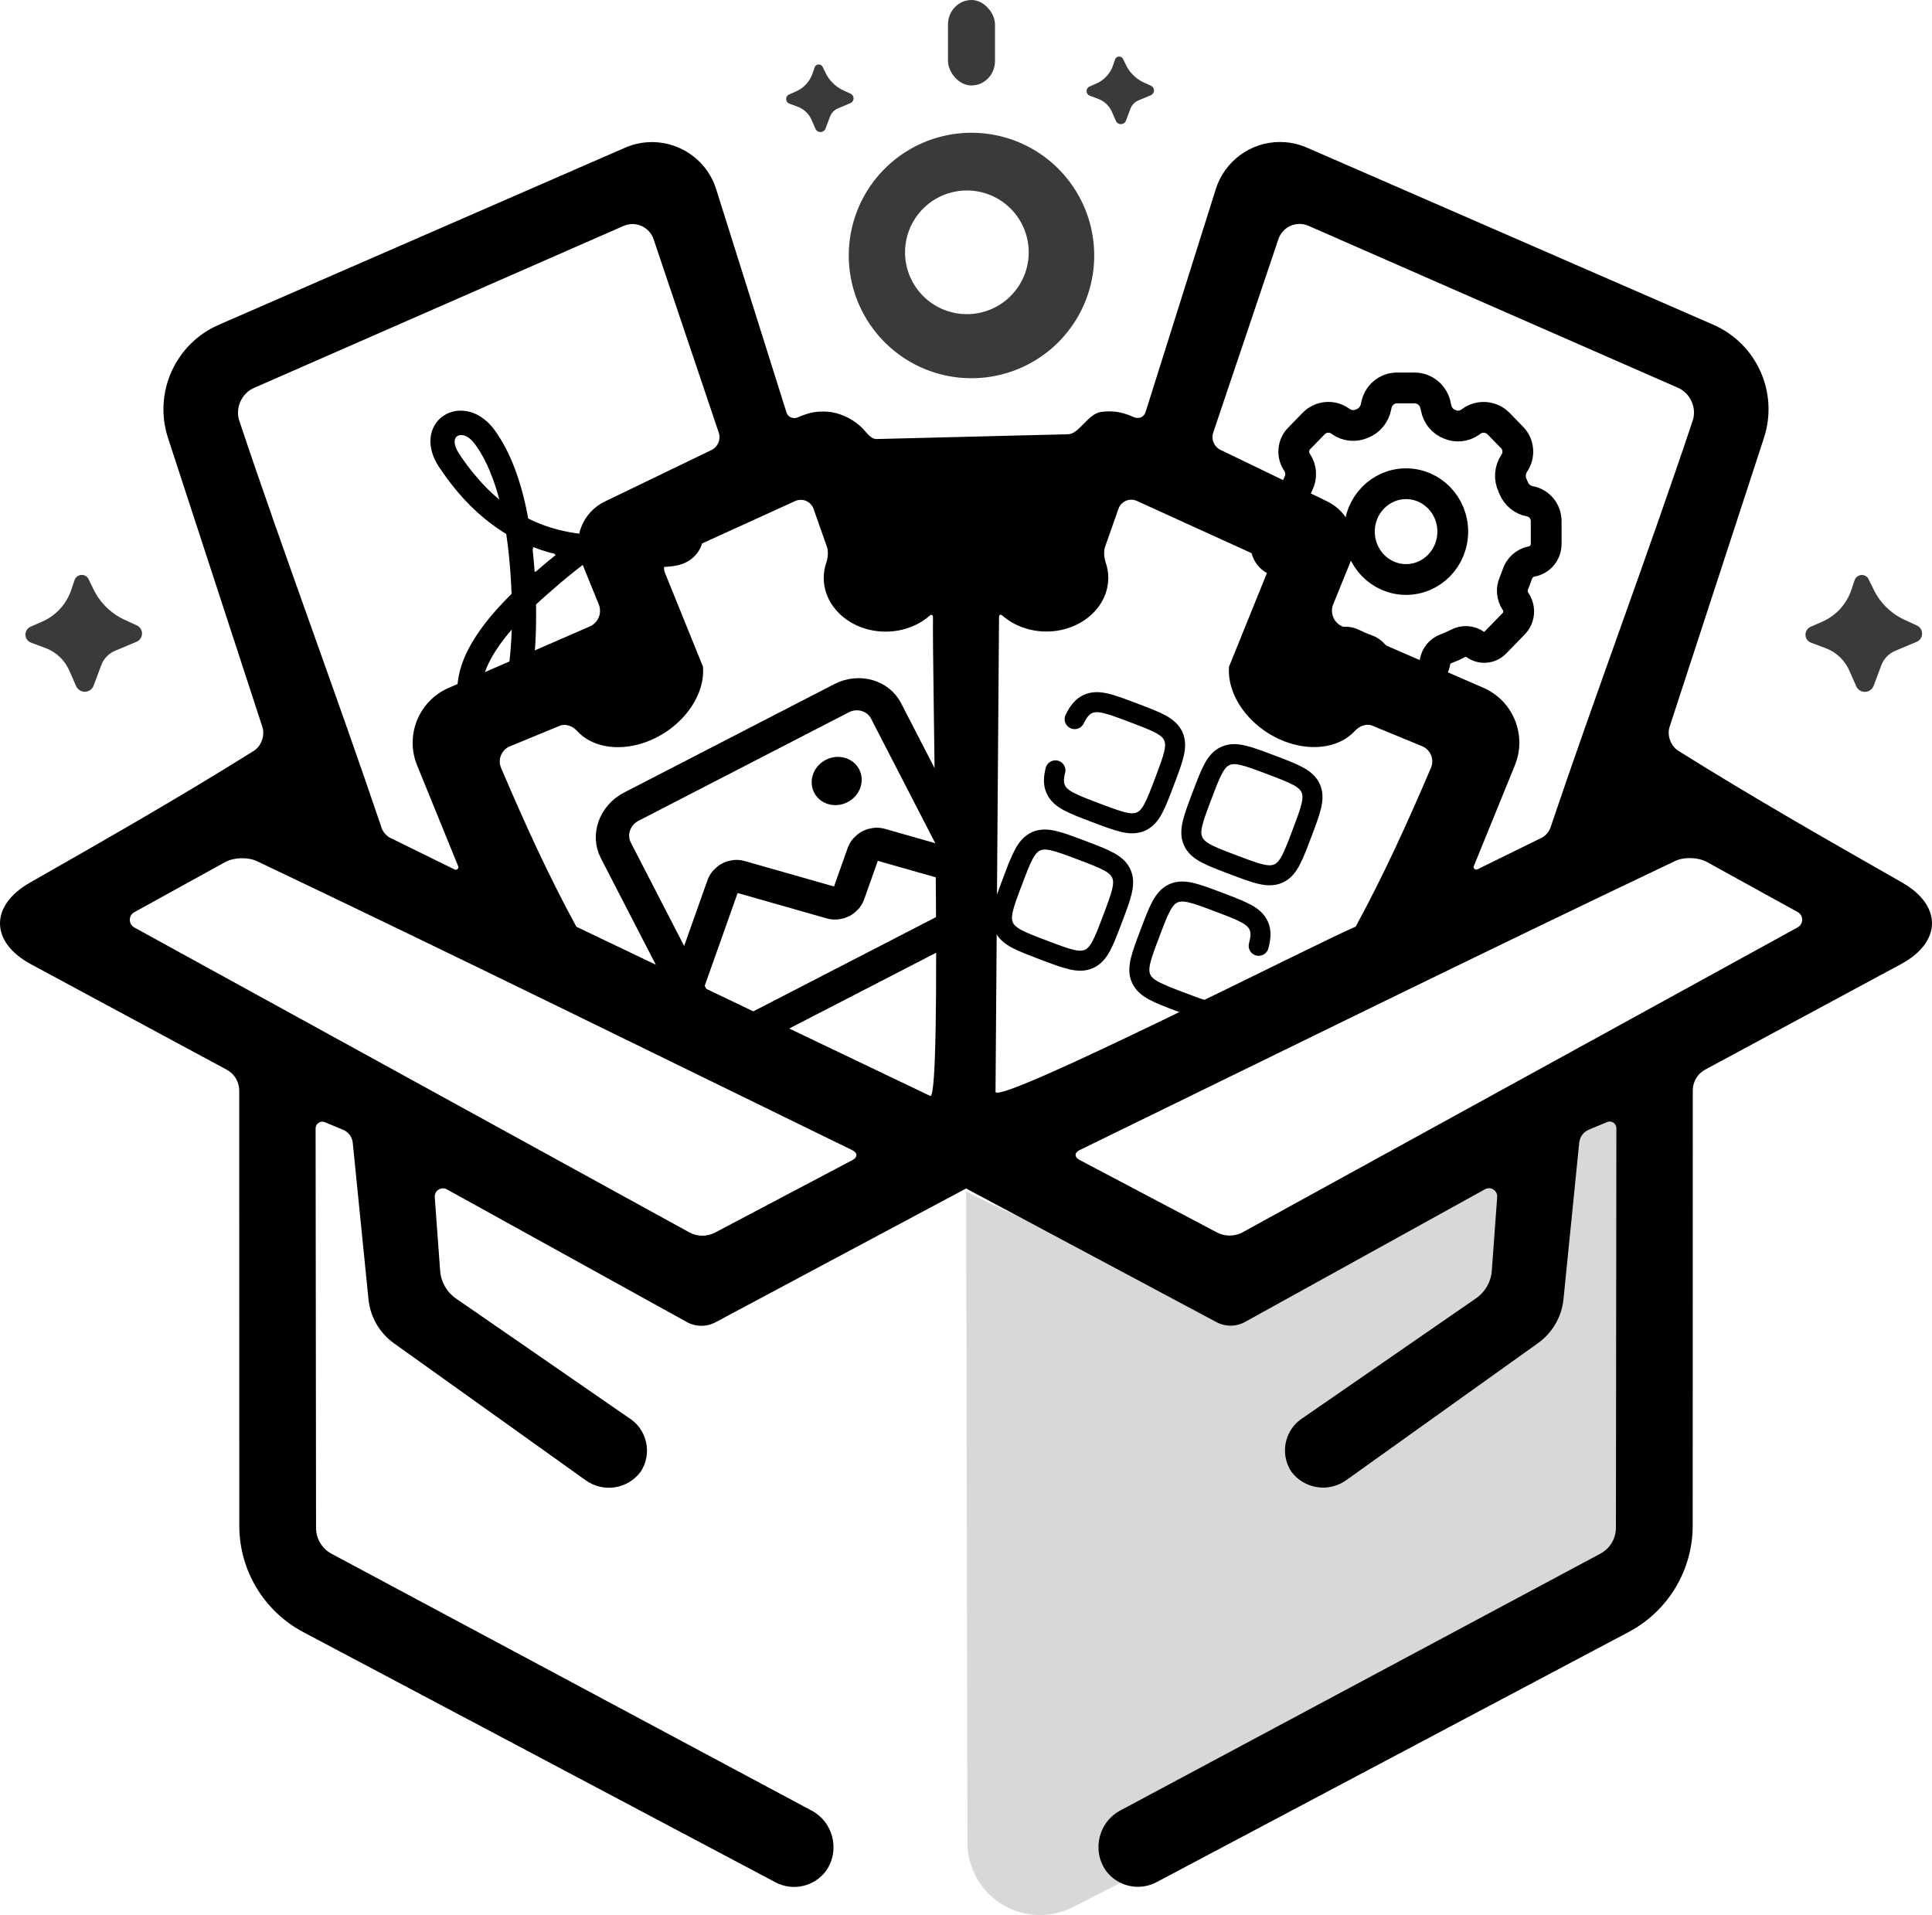 <?xml version="1.0" encoding="UTF-8" standalone="no"?>
<!-- Created with Inkscape (http://www.inkscape.org/) -->

<svg
   width="113.238mm"
   height="112.244mm"
   viewBox="0 0 113.238 112.244"
   version="1.1"
   id="svg1"
   xml:space="preserve"
   xmlns="http://www.w3.org/2000/svg"
   xmlns:svg="http://www.w3.org/2000/svg"><defs
     id="defs1" /><g
     id="layer1"
     style="display:inline"
     transform="translate(-50.76,-44.145)"><circle
       style="display:none;opacity:0.547;fill:#a8a8a8;fill-opacity:1;stroke:#000000;stroke-width:1.055;stroke-dasharray:none;stroke-opacity:0"
       id="path15"
       cx="107.379"
       cy="104.428"
       r="77.104" /><g
       id="g117"
       style="display:none;opacity:1"><path
         id="path2"
         style="display:inline;opacity:1;fill:#000000;stroke-width:0.284"
         d="m 50.383,158.62 a 7.896,8.03 0 0 0 -7.896,8.03 7.896,8.03 0 0 0 7.896,8.03 7.896,8.03 0 0 0 7.896,-8.03 7.896,8.03 0 0 0 -7.896,-8.03 z m 0,3.815 a 4.145,4.215 0 0 1 4.144,4.215 4.145,4.215 0 0 1 -4.144,4.216 4.145,4.215 0 0 1 -4.145,-4.216 4.145,4.215 0 0 1 4.145,-4.215 z" /><path
         id="rect3"
         style="display:inline;opacity:1;fill:#000000;stroke-width:0.286"
         d="m 63.43,159.777 -0.041,-0.525 a 0.422,0.422 42.769 0 0 -0.421,-0.389 h -2.154 a 1.199,1.199 135 0 0 -1.199,1.199 l 0,18.456 a 0.607,0.607 44.463 0 0 0.618,0.607 l 2.36,-0.044 a 0.797,0.797 134.782 0 0 0.782,-0.788 l 0.068,-6.1 c 1.096,0.612 2.573,1.258 3.827,1.265 4.103,-2.3e-4 6.826,-2.935 6.826,-7.038 5.7e-5,-4.103 -1.772,-7.48 -5.87,-7.673 -2.028,-0.095 -2.94,0.219 -4.566,1.154 -0.117,0.067 -0.22,0.013 -0.23,-0.121 z m 3.7,2.41 c 2,-10e-6 3.146,1.76 3.146,3.931 -1.21e-4,2.171 -1.147,3.93 -3.146,3.93 -2,1e-5 -3.621,-1.759 -3.621,-3.93 -1.43e-4,-2.171 1.621,-3.931 3.621,-3.931 z" /><path
         id="path3"
         style="display:inline;opacity:1;fill:#000000;stroke-width:0.377"
         d="m 82.941,158.37 c -4.261,-5e-5 -7.715,3.441 -7.715,7.686 -8.2e-5,4.245 3.454,7.686 7.715,7.686 2.193,-7.5e-4 4.27,-0.93 5.725,-2.538 0.241,-0.266 0.246,-0.736 0.037,-1.028 l -0.905,-1.266 c -0.24,-0.336 -0.741,-0.471 -1.094,-0.257 -0.931,0.565 -1.999,1.392 -3.413,1.391 -2.186,-0.002 -3.956,-1.246 -3.952,-2.777 2.849,0.003 5.697,-0.007 8.546,0.029 0.821,0.011 1.621,-0.633 1.648,-1.453 0.127,-3.763 -1.92,-7.473 -6.593,-7.473 z m -0.331,3.641 c 1.76,0.012 3.176,1.283 3.163,2.84 l -6.374,-0.043 c 0.013,-1.557 1.451,-2.809 3.211,-2.797 z" /><path
         id="rect98-2"
         style="opacity:1;stroke-width:0.409"
         d="m 90.988,159.567 v 13.12 a 0.837,0.837 45 0 0 0.837,0.837 l 1.937,0 a 0.792,0.792 135 0 0 0.792,-0.792 v -4.395 c 0,-1.046 -0.142,-2.782 0.206,-3.758 0.179,-0.503 0.456,-0.968 0.818,-1.341 0.859,-0.885 3.276,-0.849 4.028,0.115 0.184,0.236 0.344,0.509 0.479,0.816 0.506,1.156 0.523,3.27 0.828,4.499 0.589,2.37 1.884,4.3 4.03,5.155 1.018,0.405 2.87,0.339 3.763,-0.279 0.603,-0.418 1.166,-0.943 1.768,-1.374 0.345,-0.248 0.663,-0.067 0.678,0.358 l 0.01,0.276 a 0.771,0.771 42.949 0 0 0.798,0.743 l 1.378,-0.048 a 1.041,1.041 133.995 0 0 1.004,-1.04 v -12.752 a 0.921,0.921 45 0 0 -0.921,-0.921 h -1.502 a 0.983,0.983 135 0 0 -0.983,0.983 v 5.034 c 0,0.552 -0.02,1.448 -0.129,1.988 -0.261,1.288 -1.04,3.374 -3.358,3.352 -1.636,-0.015 -2.489,-1.31 -2.926,-2.481 -0.369,-0.989 -0.439,-2.718 -0.439,-3.776 l 0,-3.465 c 0,-0.93 -0.754,-1.685 -1.684,-1.684 -1.718,0.001 -3.556,0.005 -5.243,0.007 -0.606,7.3e-4 -1.356,0.419 -1.674,0.935 l -0.279,0.452 a 0.292,0.292 14.624 0 1 -0.54,-0.141 l -0.028,-0.652 a 0.628,0.628 43.922 0 0 -0.624,-0.601 l -2.175,-0.011 a 0.843,0.843 135.149 0 0 -0.848,0.843 z" /><path
         d="m 113.2,189.282 0.007,-1.226 c 0.004,-0.749 -0.476,-0.989 -1.088,-0.557 -1.175,0.83 -2.543,1.55 -2.584,-0.425 l 2.6e-4,-6.089 a 0.355,0.355 134.881 0 1 0.354,-0.355 l 3.129,-0.013 a 0.198,0.198 134.88 0 0 0.197,-0.198 v -1.715 a 0.226,0.226 44.866 0 0 -0.227,-0.226 l -3.187,0.015 a 0.293,0.293 45.068 0 1 -0.295,-0.295 l 0.021,-2.95 a 0.28,0.28 45.071 0 0 -0.281,-0.282 l -2.085,0.01 a 0.276,0.276 134.719 0 0 -0.275,0.278 l 0.015,2.949 a 0.259,0.259 134.341 0 1 -0.254,0.26 l -1.385,0.025 a 0.249,0.249 134.451 0 0 -0.244,0.249 l 0.002,1.675 a 0.225,0.225 45.157 0 0 0.224,0.225 l 1.316,0.009 a 0.333,0.333 45.281 0 1 0.331,0.334 l -0.022,7.435 a 3.079,3.079 33.37 0 0 4.303,2.834 l 1.024,-0.444 a 1.667,1.667 123.451 0 0 1.004,-1.52 z"
         id="text100"
         style="font-weight:600;font-size:22.997px;font-family:'Source Han Sans TW';-inkscape-font-specification:'Source Han Sans TW, Semi-Bold';opacity:1;stroke-width:0.479"
         transform="scale(1.104,0.906)"
         aria-label="t" /><path
         id="path103"
         style="opacity:1;stroke-width:0.265"
         d="m 136.426,155.388 c 0,1.028 -0.834,1.862 -1.862,1.862 -1.028,0 -1.862,-0.834 -1.862,-1.862 0,-1.028 0.834,-1.862 1.862,-1.862 1.028,0 1.862,0.834 1.862,1.862 z m -3.011,3.483 h 2.091 a 0.736,0.736 45 0 1 0.736,0.736 v 13.029 a 0.665,0.665 135 0 1 -0.665,0.665 h -2.078 a 0.773,0.773 45 0 1 -0.773,-0.773 v -12.968 a 0.689,0.689 135 0 1 0.689,-0.689 z"
         transform="translate(-5.896,0.044)" /><path
         id="path104"
         style="opacity:1;stroke-width:0.265"
         d="m 127.594,153.061 h 1.818 a 1.139,1.139 45 0 1 1.139,1.139 v 18.097 a 1.194,1.194 135 0 1 -1.194,1.194 l -1.762,0 a 1.194,1.194 45 0 1 -1.194,-1.194 v -18.041 a 1.194,1.194 135 0 1 1.194,-1.194 z"
         transform="translate(5.569,-0.054)" /><path
         id="path110"
         style="opacity:1;stroke-width:0.265"
         d="m 136.426,155.388 c 0,1.028 -0.834,1.862 -1.862,1.862 -1.028,0 -1.862,-0.834 -1.862,-1.862 0,-1.028 0.834,-1.862 1.862,-1.862 1.028,0 1.862,0.834 1.862,1.862 z m -3.011,3.483 h 2.091 a 0.736,0.736 45 0 1 0.736,0.736 v 13.029 a 0.665,0.665 135 0 1 -0.665,0.665 h -2.078 a 0.773,0.773 45 0 1 -0.773,-0.773 v -12.968 a 0.689,0.689 135 0 1 0.689,-0.689 z"
         transform="translate(4.941,-0.064)" /><path
         id="rect111"
         style="opacity:1;fill:#000000;stroke-width:0.282"
         d="m 144.711,159.819 v 1.42 a 1.005,1.005 45.011 0 0 1.005,1.005 l 6.295,0.002 a 0.354,0.354 66.097 0 1 0.262,0.591 l -7.187,7.934 a 1.509,1.509 65.9 0 0 1.128,2.522 l 11.179,-0.073 a 0.618,0.618 135.139 0 0 0.614,-0.611 l 0.019,-1.707 a 0.748,0.748 45.392 0 0 -0.746,-0.756 l -6.171,-0.014 a 0.383,0.383 65.692 0 1 -0.287,-0.635 l 6.769,-7.719 a 1.77,1.77 65.789 0 0 -1.321,-2.938 l -10.515,-0.06 a 1.039,1.039 135.163 0 0 -1.045,1.039 z"
         transform="translate(-1.067,-0.29)" /><path
         id="path113"
         style="display:inline;opacity:1;fill:#000000;stroke-width:0.377"
         d="m 82.941,158.37 c -4.261,-5e-5 -7.715,3.441 -7.715,7.686 -8.2e-5,4.245 3.454,7.686 7.715,7.686 2.193,-7.5e-4 4.27,-0.93 5.725,-2.538 0.241,-0.266 0.246,-0.736 0.037,-1.028 l -0.905,-1.266 c -0.24,-0.336 -0.741,-0.471 -1.094,-0.257 -0.931,0.565 -1.999,1.392 -3.413,1.391 -2.186,-0.002 -3.956,-1.246 -3.952,-2.777 2.849,0.003 5.697,-0.007 8.546,0.029 0.821,0.011 1.621,-0.633 1.648,-1.453 0.127,-3.763 -1.92,-7.473 -6.593,-7.473 z m -0.331,3.641 c 1.76,0.012 3.176,1.283 3.163,2.84 l -6.374,-0.043 c 0.013,-1.557 1.451,-2.809 3.211,-2.797 z"
         transform="translate(83.775,-0.055)" /></g><g
       id="g7"
       style="display:inline;opacity:0.772"
       transform="translate(0.265,0.265)"><path
         id="path1"
         style="opacity:1;fill:#000000;stroke-width:0.283"
         d="m 107.436,51.662 a 7.193,7.193 0 0 0 -7.193,7.193 7.193,7.193 0 0 0 7.193,7.193 7.193,7.193 0 0 0 7.193,-7.193 7.193,7.193 0 0 0 -7.193,-7.193 z m -0.27,3.383 a 3.624,3.624 0 0 1 3.624,3.624 3.624,3.624 0 0 1 -3.624,3.624 3.624,3.624 0 0 1 -3.624,-3.624 3.624,3.624 0 0 1 3.624,-3.624 z" /><rect
         style="opacity:1;fill:#000000;stroke-width:0.284"
         id="rect4"
         width="2.756"
         height="5.01"
         x="106.058"
         y="43.88"
         ry="1.437" /><path
         id="rect5"
         style="opacity:1;stroke-width:0.227"
         transform="matrix(0.732,0.681,-0.681,0.733,0,0)"
         d="m 104.878,-32.22 0.369,0.141 a 2.18,2.18 1.435 0 0 1.457,0.036 l 0.439,-0.144 a 0.303,0.303 48.09 0 1 0.37,0.412 l -0.324,0.718 a 0.858,0.858 90.966 0 0 -0.011,0.679 l 0.281,0.683 a 0.319,0.319 135.451 0 1 -0.421,0.414 l -0.534,-0.229 a 1.429,1.429 0.417 0 0 -1.109,-0.008 l -0.483,0.199 a 0.291,0.291 45.477 0 1 -0.377,-0.384 l 0.173,-0.4 a 1.797,1.797 89.622 0 0 -0.01,-1.447 l -0.146,-0.326 a 0.257,0.257 133.421 0 1 0.327,-0.345 z" /><path
         id="path21"
         style="opacity:1;stroke-width:0.227"
         transform="matrix(0.732,0.681,-0.681,0.733,17.608,-0.464)"
         d="m 104.878,-32.22 0.369,0.141 a 2.18,2.18 1.435 0 0 1.457,0.036 l 0.439,-0.144 a 0.303,0.303 48.09 0 1 0.37,0.412 l -0.324,0.718 a 0.858,0.858 90.966 0 0 -0.011,0.679 l 0.281,0.683 a 0.319,0.319 135.451 0 1 -0.421,0.414 l -0.534,-0.229 a 1.429,1.429 0.417 0 0 -1.109,-0.008 l -0.483,0.199 a 0.291,0.291 45.477 0 1 -0.377,-0.384 l 0.173,-0.4 a 1.797,1.797 89.622 0 0 -0.01,-1.447 l -0.146,-0.326 a 0.257,0.257 133.421 0 1 0.327,-0.345 z" /><path
         id="path23"
         style="opacity:1;stroke-width:0.227"
         transform="matrix(1.267,1.178,-1.178,1.268,-115.151,-4.865)"
         d="m 104.878,-32.22 0.369,0.141 a 2.18,2.18 1.435 0 0 1.457,0.036 l 0.439,-0.144 a 0.303,0.303 48.09 0 1 0.37,0.412 l -0.324,0.718 a 0.858,0.858 90.966 0 0 -0.011,0.679 l 0.281,0.683 a 0.319,0.319 135.451 0 1 -0.421,0.414 l -0.534,-0.229 a 1.429,1.429 0.417 0 0 -1.109,-0.008 l -0.483,0.199 a 0.291,0.291 45.477 0 1 -0.377,-0.384 l 0.173,-0.4 a 1.797,1.797 89.622 0 0 -0.01,-1.447 l -0.146,-0.326 a 0.257,0.257 133.421 0 1 0.327,-0.345 z" /><path
         id="path25"
         style="opacity:1;stroke-width:0.227"
         transform="matrix(1.267,1.178,-1.178,1.268,-10.818,-4.86)"
         d="m 104.878,-32.22 0.369,0.141 a 2.18,2.18 1.435 0 0 1.457,0.036 l 0.439,-0.144 a 0.303,0.303 48.09 0 1 0.37,0.412 l -0.324,0.718 a 0.858,0.858 90.966 0 0 -0.011,0.679 l 0.281,0.683 a 0.319,0.319 135.451 0 1 -0.421,0.414 l -0.534,-0.229 a 1.429,1.429 0.417 0 0 -1.109,-0.008 l -0.483,0.199 a 0.291,0.291 45.477 0 1 -0.377,-0.384 l 0.173,-0.4 a 1.797,1.797 89.622 0 0 -0.01,-1.447 l -0.146,-0.326 a 0.257,0.257 133.421 0 1 0.327,-0.345 z" /></g><g
       id="g29"
       style="display:inline"><g
         transform="matrix(0.88,-0.454,0.426,0.826,81.658,90.391)"
         id="Shape"
         style="fill:none;fill-rule:evenodd;stroke:none;stroke-width:1"><path
           d="m 5,4 h 14 c 1.105,0 2,0.895 2,2 v 12 c 0,1.105 -0.895,2 -2,2 H 5 C 3.895,20 3,19.105 3,18 V 6 C 3,4.895 3.895,4 5,4 Z"
           stroke="#000000"
           stroke-width="2"
           stroke-linecap="round"
           stroke-linejoin="round"
           id="path1-1" /><path
           d="m 3,15.75 4.72,-4.72 c 0.141,-0.141 0.331,-0.22 0.53,-0.22 0.199,0 0.39,0.079 0.53,0.22 l 4.189,4.189 c 0.141,0.141 0.331,0.22 0.53,0.22 0.199,0 0.39,-0.079 0.53,-0.22 l 1.939,-1.939 c 0.141,-0.141 0.331,-0.22 0.53,-0.22 0.199,0 0.39,0.079 0.53,0.22 L 21,17.25"
           stroke="#000000"
           stroke-width="2"
           stroke-linecap="round"
           stroke-linejoin="round"
           id="path2-7" /><circle
           cx="16.5"
           cy="8.5"
           r="1.5"
           id="circle2"
           fill="#000000" /></g><g
         style="fill:none"
         id="g27"
         transform="matrix(1.203,0,0,1.203,119.097,60.868)"><path
           fill-rule="evenodd"
           clip-rule="evenodd"
           d="M 11.018,19 C 10.66,19 10.355,18.735 10.297,18.373 10.243,18.08 10.038,17.841 9.762,17.75 9.537,17.671 9.316,17.577 9.103,17.47 8.848,17.337 8.543,17.357 8.307,17.522 8.022,17.733 7.629,17.7 7.381,17.445 L 6.414,16.453 C 6.153,16.186 6.119,15.765 6.334,15.458 6.499,15.21 6.523,14.891 6.396,14.621 6.313,14.433 6.239,14.241 6.176,14.045 6.085,13.736 5.834,13.505 5.525,13.445 5.153,13.384 4.878,13.056 4.875,12.669 v -1.241 c -0.002,-0.446 0.312,-0.827 0.741,-0.9 C 5.941,10.464 6.213,10.236 6.338,9.921 6.375,9.832 6.414,9.744 6.455,9.657 6.62,9.33 6.597,8.937 6.395,8.633 6.142,8.273 6.181,7.778 6.487,7.464 L 7.197,6.735 C 7.548,6.375 8.101,6.329 8.504,6.625 l 0.022,0.016 c 0.301,0.208 0.684,0.245 1.018,0.1 C 9.902,6.609 10.165,6.294 10.238,5.912 L 10.247,5.878 C 10.328,5.372 10.754,5 11.254,5 h 0.858 c 0.513,-2.4e-4 0.951,0.381 1.035,0.9 l 0.016,0.07 c 0.069,0.366 0.319,0.669 0.659,0.8 0.328,0.144 0.706,0.107 1,-0.1 l 0.049,-0.036 c 0.413,-0.306 0.982,-0.259 1.343,0.111 l 0.654,0.672 c 0.328,0.338 0.369,0.87 0.098,1.257 -0.213,0.324 -0.24,0.739 -0.071,1.089 l 0.042,0.1 c 0.137,0.342 0.432,0.589 0.786,0.658 0.462,0.077 0.802,0.486 0.803,0.966 V 12.6 c -10e-5,0.423 -0.299,0.785 -0.706,0.854 -0.335,0.066 -0.608,0.315 -0.711,0.648 -0.045,0.133 -0.096,0.267 -0.152,0.4 -0.13,0.293 -0.101,0.634 0.076,0.9 0.234,0.334 0.198,0.792 -0.086,1.083 l -0.908,0.932 c -0.26,0.266 -0.669,0.3 -0.967,0.081 -0.249,-0.174 -0.572,-0.194 -0.839,-0.05 -0.19,0.097 -0.386,0.182 -0.585,0.257 -0.279,0.099 -0.484,0.344 -0.538,0.641 -0.057,0.374 -0.37,0.651 -0.739,0.654 z"
           stroke="#000000"
           stroke-width="1.5"
           stroke-linecap="round"
           stroke-linejoin="round"
           id="path1-2" /><path
           fill-rule="evenodd"
           clip-rule="evenodd"
           d="m 13.975,12 c 0,1.288 -1.018,2.333 -2.275,2.333 -1.256,0 -2.275,-1.044 -2.275,-2.333 0,-1.288 1.018,-2.333 2.275,-2.333 1.256,0 2.275,1.045 2.275,2.333 z"
           stroke="#000000"
           stroke-width="1.5"
           stroke-linecap="round"
           stroke-linejoin="round"
           id="path2-72" /></g><g
         style="fill:none"
         id="g28"
         transform="matrix(0.732,0.277,-0.277,0.732,113.127,82.292)"><path
           d="M 2.551,4.5 C 2.615,3.85 2.759,3.412 3.086,3.086 3.672,2.5 4.614,2.5 6.5,2.5 8.386,2.5 9.328,2.5 9.914,3.086 10.5,3.672 10.5,4.614 10.5,6.5 c 0,1.886 0,2.828 -0.586,3.414 C 9.328,10.5 8.386,10.5 6.5,10.5 4.614,10.5 3.672,10.5 3.086,9.914 2.776,9.605 2.63,9.196 2.562,8.601"
           stroke="#1c274c"
           stroke-width="1.5"
           stroke-linecap="round"
           id="path1-26"
           style="stroke:#000000" /><path
           d="M 21.449,15.5 C 21.385,14.85 21.241,14.412 20.914,14.086 20.328,13.5 19.386,13.5 17.5,13.5 c -1.886,0 -2.828,0 -3.414,0.586 C 13.5,14.672 13.5,15.614 13.5,17.5 c 0,1.886 0,2.828 0.586,3.414 C 14.672,21.5 15.614,21.5 17.5,21.5 c 1.886,0 2.828,0 3.414,-0.586 0.327,-0.327 0.471,-0.764 0.535,-1.414"
           stroke="#1c274c"
           stroke-width="1.5"
           stroke-linecap="round"
           id="path2-1"
           style="stroke:#000000" /><path
           d="m 2.5,17.5 c 0,-1.886 0,-2.828 0.586,-3.414 C 3.672,13.5 4.614,13.5 6.5,13.5 c 1.886,0 2.828,0 3.414,0.586 C 10.5,14.672 10.5,15.614 10.5,17.5 c 0,1.886 0,2.828 -0.586,3.414 C 9.328,21.5 8.386,21.5 6.5,21.5 4.614,21.5 3.672,21.5 3.086,20.914 2.5,20.328 2.5,19.386 2.5,17.5 Z"
           stroke="#1c274c"
           stroke-width="1.5"
           id="path3-0"
           style="stroke:#000000" /><path
           d="m 13.5,6.5 c 0,-1.886 0,-2.828 0.586,-3.414 C 14.672,2.5 15.614,2.5 17.5,2.5 c 1.886,0 2.828,0 3.414,0.586 C 21.5,3.672 21.5,4.614 21.5,6.5 c 0,1.886 0,2.828 -0.586,3.414 C 20.328,10.5 19.386,10.5 17.5,10.5 c -1.886,0 -2.828,0 -3.414,-0.586 C 13.5,9.328 13.5,8.386 13.5,6.5 Z"
           stroke="#1c274c"
           stroke-width="1.5"
           id="path4"
           style="stroke:#000000" /></g><path
         id="rect117"
         style="display:inline;opacity:1;stroke-width:0.265"
         d="m 135.424,-15.068 c -1.49,0.842 -2.268,2.548 -1.927,4.225 l 2.734,13.422 c 0.065,0.32 -0.147,0.571 -0.472,0.599 -0.308,0.026 -0.628,0.08 -0.939,0.186 -0.268,0.091 -0.672,0.314 -0.893,0.49 -0.588,0.469 -0.496,1.749 -1.025,2.059 l -9.696,5.696 c -0.3,0.17 -0.704,-0.06 -1.034,-0.155 -0.589,-0.17 -1.34,-0.191 -2.05,0.06 -0.266,0.094 -0.67,0.319 -0.889,0.498 -0.254,0.208 -0.47,0.45 -0.655,0.697 -0.195,0.261 -0.522,0.307 -0.758,0.082 L 107.889,3.359 C 106.189,1.744 103.463,1.959 102.036,3.821 L 86.242,24.438 c -1.695,2.212 -1.43,5.349 0.61,7.246 l 13.05,12.134 c 0.383,0.356 0.49,1.016 0.237,1.473 -2.455,4.441 -5.091,8.777 -7.729,13.111 -1.416,2.326 -0.351,4.188 2.373,4.156 l 13.035,-0.156 c 0.509,-0.006 0.979,0.268 1.226,0.712 l 12.372,22.314 c 1.266,2.283 3.69,3.68 6.3,3.631 l 31.317,-0.59 c 1.152,-0.022 2.115,-0.882 2.266,-2.025 0.152,-1.476 -1.043,-2.742 -2.525,-2.677 L 126.941,84.24 c -0.635,0.009 -1.223,-0.331 -1.531,-0.885 L 114.035,62.884 c -0.135,-0.244 0.021,-0.547 0.298,-0.578 l 1.148,-0.129 c 0.341,-0.039 0.676,0.113 0.871,0.395 l 5.251,7.573 c 0.593,0.855 1.525,1.413 2.558,1.531 l 13.727,1.576 c 1.259,0.145 2.401,-0.746 2.568,-2.002 0.095,-1.274 -0.885,-2.374 -2.162,-2.426 l -12.234,-1.207 c -0.648,-0.064 -1.233,-0.419 -1.59,-0.964 l -2.371,-3.625 c -0.21,-0.321 0.02,-0.746 0.403,-0.746 l 16.076,-0.016 c 0.591,-4.91e-4 1.142,-0.3 1.464,-0.797 l 9.049,-13.984 16.638,-0.262 c 0.591,-0.009 1.137,-0.317 1.451,-0.818 l 8.534,-13.623 c 0.203,-0.325 0.686,-0.294 0.847,0.054 l 1.818,3.931 c 0.273,0.592 0.264,1.275 -0.025,1.859 l -5.46,11.014 c -0.633,1.11 -0.22,2.524 0.911,3.119 1.153,0.524 2.514,0.028 3.059,-1.116 L 182.803,39.165 c 0.447,-0.939 0.468,-2.025 0.057,-2.981 l -3.638,-8.466 c -0.135,-0.315 -0.087,-0.68 0.127,-0.948 l 0.718,-0.905 c 0.173,-0.219 0.513,-0.191 0.648,0.054 l 11.329,20.496 c 0.307,0.556 0.284,1.235 -0.06,1.768 l -17.274,26.743 c -0.841,1.223 -0.4,2.906 0.932,3.56 1.049,0.478 2.29,0.117 2.919,-0.848 l 17.099,-26.244 c 1.425,-2.187 1.525,-4.983 0.26,-7.267 l -12.363,-22.318 c -0.246,-0.445 -0.229,-0.99 0.046,-1.418 l 7.04,-10.97 c 1.471,-2.292 0.457,-4.183 -2.266,-4.215 -5.074,-0.06 -10.148,-0.123 -15.214,-0.395 -0.522,-0.028 -1.025,-0.469 -1.124,-0.981 l -3.373,-17.497 c -0.527,-2.736 -3.048,-4.623 -5.821,-4.358 l -25.854,2.466 c -0.551,0.053 -1.085,0.22 -1.567,0.493 z m 3.866,3.474 23.552,-2.196 c 0.784,-0.073 1.539,0.494 1.682,1.267 1.524,8.215 2.78,16.744 4.277,24.941 0.039,0.215 -0.03,0.535 -0.155,0.714 l -2.413,3.468 c -0.079,0.113 -0.257,0.069 -0.273,-0.068 l -0.761,-6.341 c -0.227,-1.889 -1.92,-3.253 -3.814,-3.071 l -8.984,0.861 c -0.54,0.052 -1.023,-0.337 -1.088,-0.875 L 150.99,4.437 C 150.815,2.985 149.542,1.919 148.082,2.001 l -6.933,0.391 c -0.419,0.024 -0.79,-0.268 -0.866,-0.681 l -2.155,-11.77 c -0.138,-0.754 0.4,-1.464 1.163,-1.535 z M 104.182,7.873 c 0.465,-0.609 1.352,-0.689 1.918,-0.173 l 8.838,8.066 c 0.31,0.283 0.361,0.752 0.119,1.095 l -4.006,5.672 c -0.844,1.195 -0.615,2.839 0.523,3.758 l 2.091,1.687 c 0.422,0.341 0.496,0.956 0.165,1.387 l -5.491,7.161 c -1.158,1.51 -0.9,3.668 0.583,4.862 l 4.974,4.007 c 0.108,0.087 0.051,0.261 -0.087,0.268 l -4.22,0.209 c -0.218,0.011 -0.526,-0.1 -0.687,-0.248 C 102.744,40.01 96.177,34.424 90.019,28.778 89.439,28.247 89.359,27.306 89.836,26.68 Z m 33.564,-0.185 c 0.137,-0.175 0.341,-0.285 0.563,-0.303 l 7.99,-0.63 c 0.36,-0.028 0.679,0.232 0.723,0.591 l 0.722,5.914 c 0.751,1.661 3.047,2.631 5.235,2.211 1.599,-0.308 2.762,-1.293 3.045,-2.499 0.086,-0.365 0.368,-0.712 0.741,-0.755 l 3.137,-0.362 c 0.533,-0.062 1.012,0.32 1.067,0.854 0.354,3.42 0.63,6.837 0.653,10.283 -1.513,1.925 -13.153,19.189 -13.764,18.71 L 134.548,17.263 c -0.074,-0.136 -0.014,-0.209 0.138,-0.177 0.878,0.188 1.848,0.034 2.695,-0.434 1.754,-0.972 2.491,-2.994 1.648,-4.516 -0.15,-0.269 -0.344,-0.51 -0.575,-0.717 -0.2,-0.179 -0.424,-0.507 -0.469,-0.772 l -0.395,-2.339 c -0.037,-0.219 0.02,-0.444 0.157,-0.62 z m -16.394,9.094 c 0.221,-0.023 0.442,0.048 0.609,0.196 l 1.774,1.575 c 0.201,0.178 0.36,0.543 0.406,0.807 0.053,0.306 0.154,0.598 0.303,0.867 0.844,1.522 2.949,1.968 4.703,0.996 0.846,-0.47 1.49,-1.211 1.796,-2.055 0.053,-0.146 0.147,-0.158 0.223,-0.023 1.358,2.564 14.085,24.302 13.467,24.614 l -22.958,1.38 c -2.91,-1.846 -5.661,-3.891 -8.374,-6.004 -0.423,-0.329 -0.493,-0.938 -0.158,-1.357 l 1.97,-2.468 c 0.235,-0.294 0.677,-0.35 1.032,-0.229 1.173,0.4 2.624,-0.065 3.733,-1.258 1.516,-1.633 1.911,-4.094 0.9,-5.611 l -4.631,-3.746 c -0.281,-0.227 -0.333,-0.636 -0.118,-0.926 l 4.769,-6.441 c 0.132,-0.179 0.334,-0.294 0.556,-0.317 z m 55.519,-6.833 c 0.3,-0.154 0.63,-0.25 0.919,-0.25 l 6.077,-0.012 c 0.404,-9.531e-4 0.65,0.444 0.435,0.785 l -19.786,31.394 c -0.286,0.454 -0.781,0.734 -1.318,0.745 l -9.102,0.187 c -0.354,0.007 -0.476,-0.222 -0.273,-0.512 7.415,-10.584 14.807,-21.242 22.311,-31.734 0.168,-0.235 0.437,-0.449 0.737,-0.603 z m -74.34,41.21 c 0.29,-0.172 0.613,-0.288 0.902,-0.306 12.874,-0.802 25.831,-1.421 38.736,-2.099 0.353,-0.019 0.482,0.207 0.289,0.503 l -4.983,7.619 c -0.294,0.449 -0.794,0.721 -1.33,0.722 L 99.036,57.737 c -0.404,0.001 -0.65,-0.443 -0.436,-0.785 l 3.232,-5.147 c 0.154,-0.245 0.409,-0.473 0.699,-0.646 z"
         transform="rotate(28.996)" /><path
         style="opacity:1;fill:#000000;stroke-width:0.055"
         d="m 90.932,73.897 c -0.25,-0.125 -0.534,-0.213 -0.843,-0.257 -0.256,-0.04 -0.533,-0.05 -0.826,-0.034 -1.182,0.065 -2.544,0.636 -4.169,1.742 l -0.164,0.111 c -0.145,-0.023 -0.294,-0.044 -0.449,-0.066 -1.003,-0.148 -1.913,-0.431 -2.762,-0.857 -0.4,-2.2 -1.066,-3.948 -1.983,-5.199 -0.154,-0.211 -0.322,-0.392 -0.505,-0.543 -0.288,-0.247 -0.607,-0.423 -0.947,-0.512 -0.006,-0.001 -0.006,-0.001 -0.011,-0.002 -0.54,-0.142 -1.098,-0.053 -1.527,0.239 -0.433,0.295 -0.701,0.757 -0.751,1.306 -0.049,0.543 0.122,1.125 0.497,1.69 0.573,0.864 1.193,1.629 1.846,2.28 0.054,0.05 0.104,0.102 0.158,0.152 0.605,0.582 1.255,1.082 1.936,1.496 0.132,0.883 0.2,1.678 0.241,2.221 0.031,0.412 0.055,0.85 0.071,1.292 -0.767,0.756 -1.377,1.457 -1.858,2.141 -0.655,0.92 -1.073,1.816 -1.238,2.657 -0.109,0.543 -0.098,1.035 0.035,1.465 0.133,0.445 0.389,0.806 0.741,1.045 0.325,0.222 0.713,0.33 1.118,0.309 0.097,-0.005 0.192,-0.018 0.288,-0.038 0.28,-0.058 0.551,-0.171 0.8,-0.341 0.576,-0.392 0.996,-1.05 1.186,-1.847 0.353,-1.489 0.383,-3.517 0.362,-4.772 0.417,-0.391 0.882,-0.799 1.412,-1.251 0.627,-0.529 1.195,-0.977 1.723,-1.366 0.271,0.04 0.531,0.077 0.779,0.112 1.381,0.197 2.41,0.317 3.264,0.312 0.002,0.004 0.006,0.001 0.009,-9.97e-4 0.338,-0.001 0.648,-0.023 0.94,-0.069 0.329,-0.051 0.624,-0.16 0.883,-0.336 0.327,-0.223 0.565,-0.532 0.695,-0.891 0.129,-0.368 0.129,-0.771 0.003,-1.139 -0.155,-0.44 -0.495,-0.815 -0.953,-1.048 z M 78.65,72.049 c -0.342,-0.399 -0.668,-0.835 -0.984,-1.313 -0.299,-0.454 -0.345,-0.866 -0.11,-1.026 0.177,-0.121 0.476,-0.084 0.775,0.171 0.088,0.078 0.178,0.174 0.265,0.294 0.106,0.142 0.207,0.297 0.307,0.459 0.281,0.456 0.526,0.978 0.74,1.571 0.142,0.377 0.27,0.785 0.383,1.222 -0.48,-0.397 -0.94,-0.853 -1.376,-1.377 z m 0.556,13.036 c -0.158,-0.107 -0.285,-0.433 -0.167,-1.023 0.181,-0.898 0.745,-1.894 1.712,-3.015 -0.012,0.467 -0.039,0.903 -0.076,1.31 -0.052,0.627 -0.133,1.181 -0.241,1.632 -0.09,0.388 -0.261,0.708 -0.49,0.914 -0.04,0.037 -0.082,0.071 -0.126,0.101 -0.221,0.151 -0.464,0.183 -0.613,0.081 z m 2.925,-7.409 -0.002,-0.055 -0.033,0.033 c -0.005,-0.022 -0.007,-0.046 -0.006,-0.067 -0.025,-0.345 -0.06,-0.785 -0.115,-1.283 l 0.043,0.027 -0.02,-0.124 c 0.285,0.112 0.582,0.21 0.881,0.298 0.142,0.041 0.286,0.076 0.429,0.11 l -0.052,0.041 0.079,0.013 c -0.133,0.105 -0.27,0.219 -0.407,0.333 -0.085,0.073 -0.176,0.145 -0.264,0.22 -0.183,0.155 -0.363,0.309 -0.533,0.455 z m 7.214,-1.73 c -0.586,0.011 -1.293,-0.053 -2.19,-0.171 0.851,-0.457 1.595,-0.704 2.219,-0.74 0.272,-0.017 0.5,0.002 0.677,0.049 0.284,0.066 0.451,0.187 0.494,0.316 0.046,0.127 -0.023,0.281 -0.17,0.381 -0.085,0.058 -0.188,0.097 -0.311,0.115 -0.209,0.03 -0.436,0.047 -0.689,0.051 -0.007,0.005 -0.018,0.002 -0.03,-1.25e-4 z"
         id="path6" /><path
         id="rect121"
         style="display:inline;opacity:0.155;fill:#000000;stroke-width:0.476"
         d="m 123.496,121.184 c -0.029,0.018 -12.21,-5.205 -16.111,-7.2 l 0.079,38.163 a 4.251,4.251 31.399 0 0 6.186,3.776 l 33.394,-17.076 c -0.051,-9.983 -1.433,-20.901 -1.484,-30.884 -5.048,2.464 -16.883,9.993 -22.064,13.222 z" /></g></g></svg>
